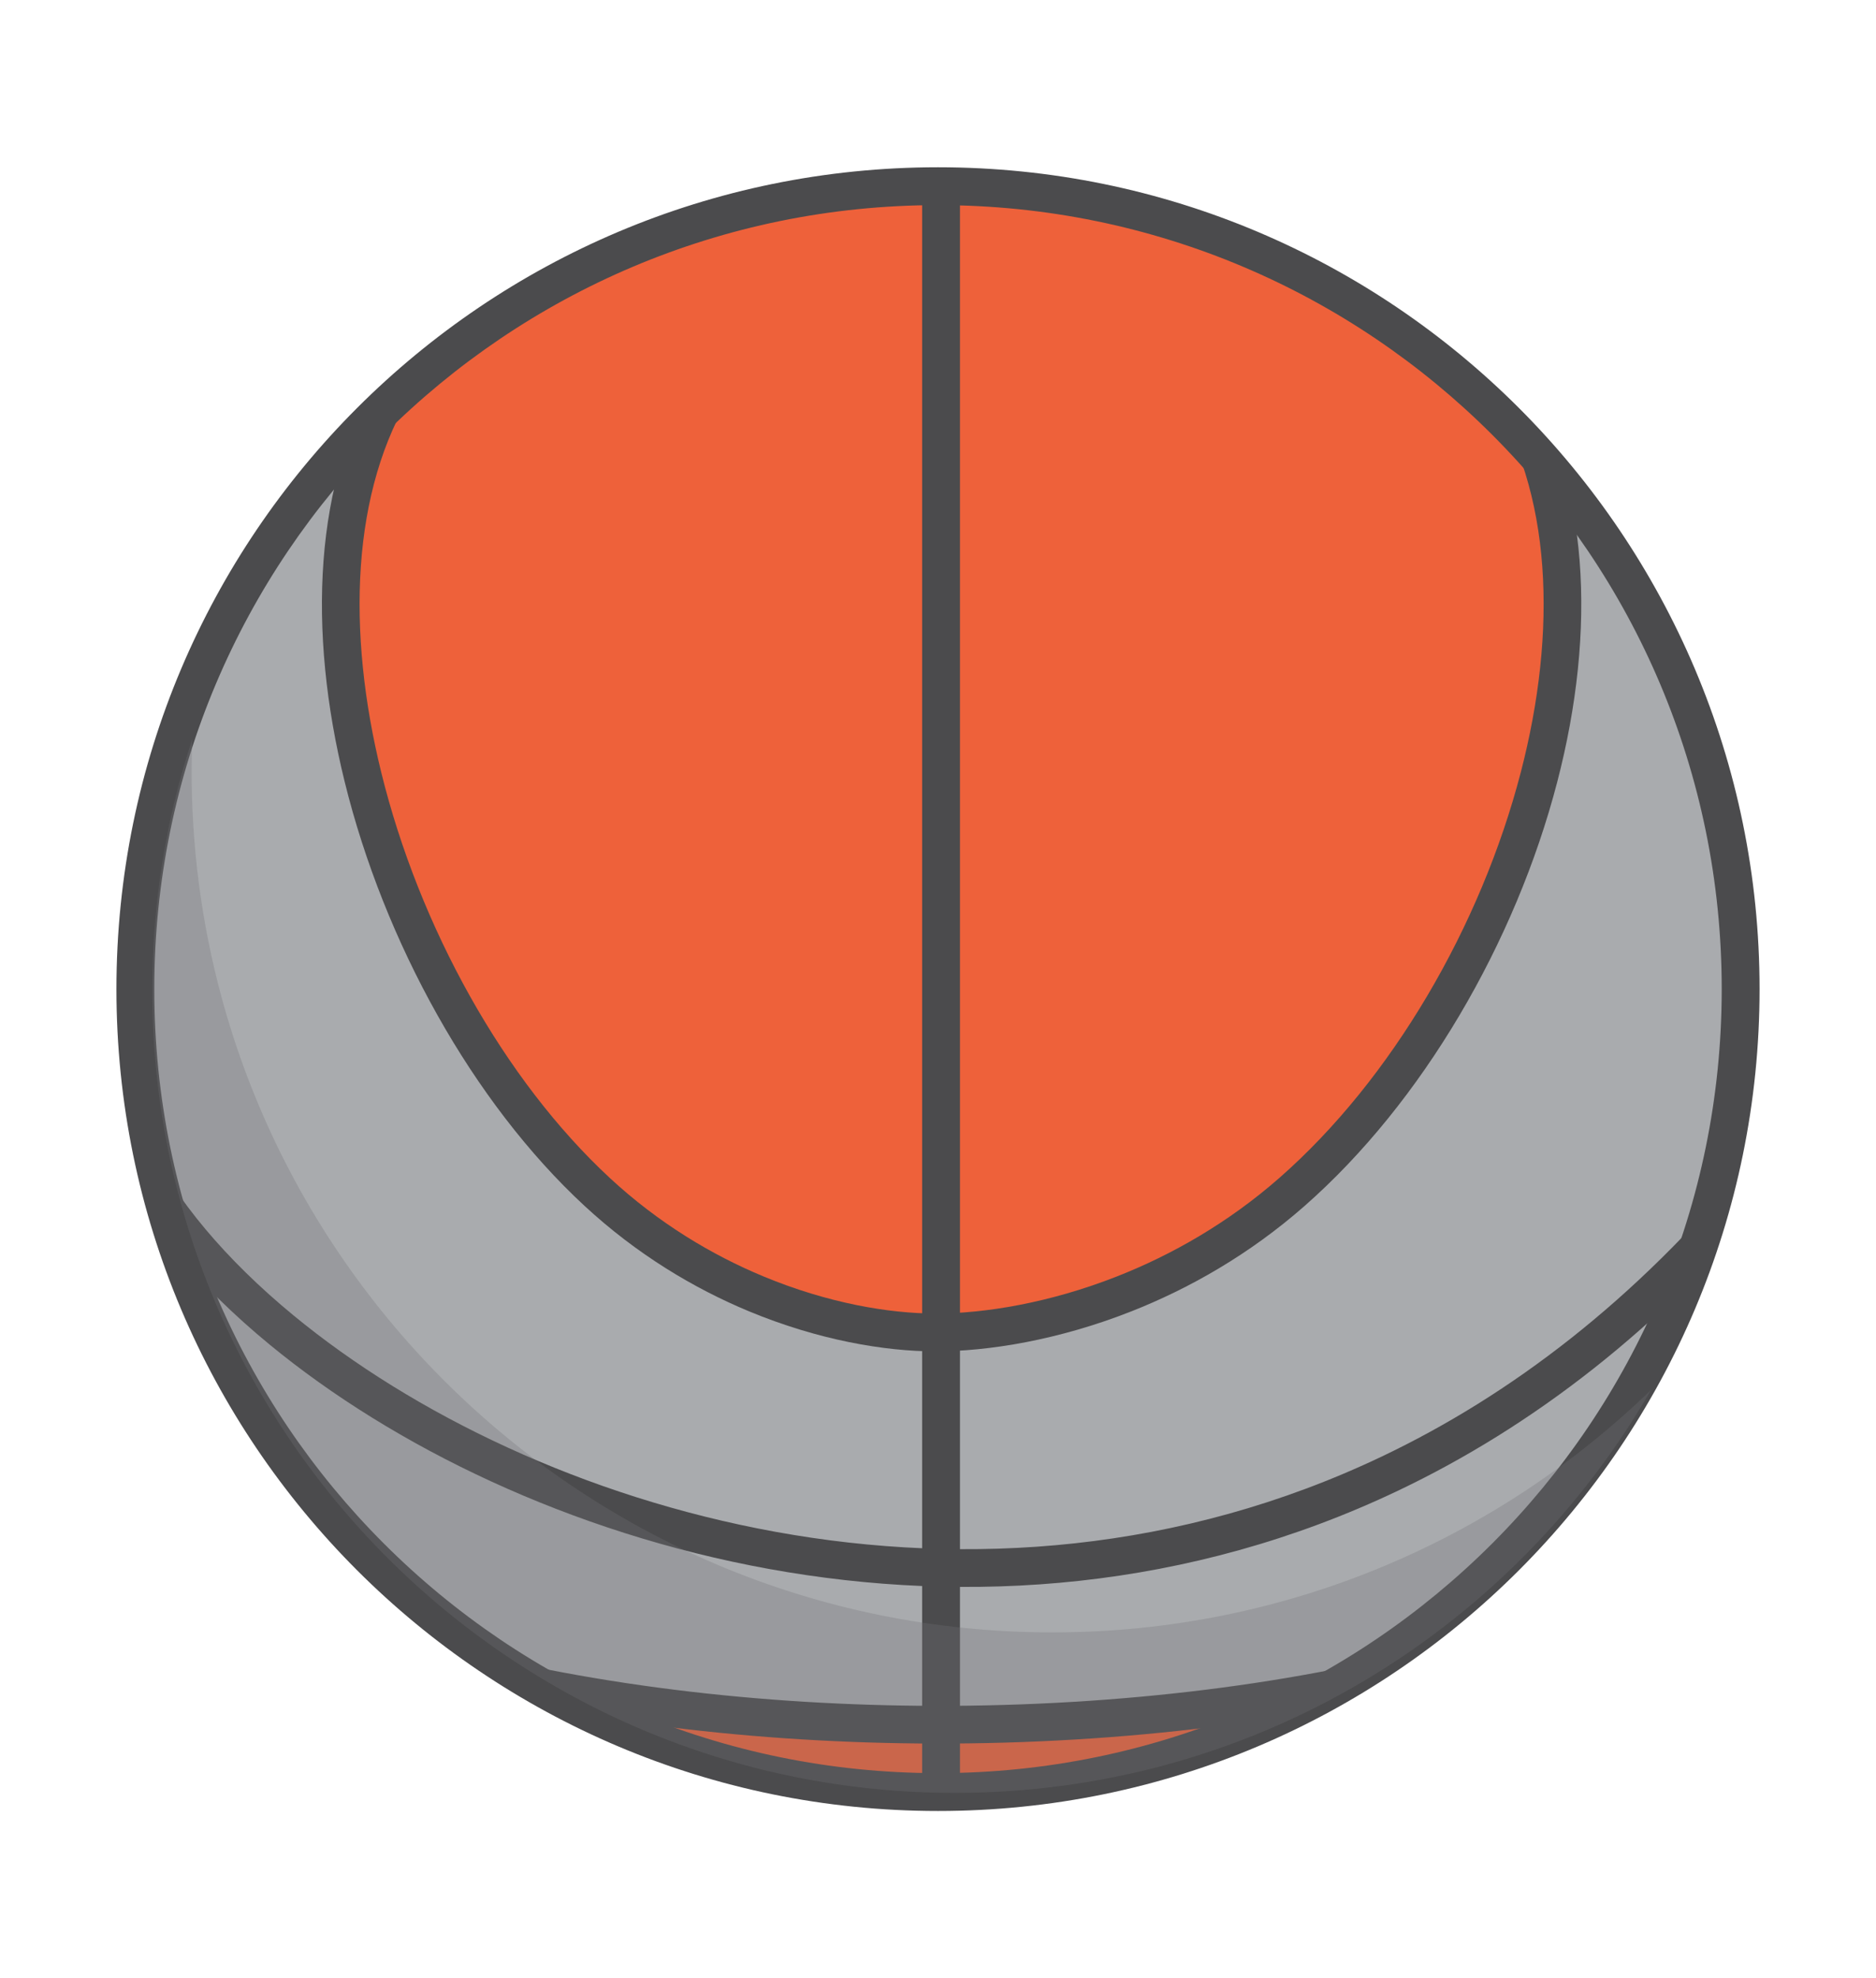 <?xml version="1.0" encoding="utf-8"?>
<!-- Generator: Adobe Illustrator 24.0.1, SVG Export Plug-In . SVG Version: 6.00 Build 0)  -->
<svg version="1.0" xmlns="http://www.w3.org/2000/svg" xmlns:xlink="http://www.w3.org/1999/xlink" x="0px" y="0px"
	 viewBox="0 0 242.222 255.333" enable-background="new 0 0 242.222 255.333" xml:space="preserve">
<g id="background">
	<g>
		
			<ellipse transform="matrix(0.707 -0.707 0.707 0.707 -54.801 123.031)" fill-rule="evenodd" clip-rule="evenodd" fill="#EE613A" cx="121.111" cy="127.667" rx="103.634" ry="103.634"/>
		<g>
			<defs>
				
					<ellipse id="SVGID_3_" transform="matrix(0.707 -0.707 0.707 0.707 -54.801 123.031)" cx="121.111" cy="127.667" rx="103.634" ry="103.634"/>
			</defs>
			<clipPath id="SVGID_2_">
				<use xlink:href="#SVGID_3_"  overflow="visible"/>
			</clipPath>
			<g clip-path="url(#SVGID_2_)">
				<polygon fill-rule="evenodd" clip-rule="evenodd" fill="#A9ABAE" points="11.124,190.094 61.647,221.353 111.081,222.08 
					150.7,220.989 184.139,218.809 227.03,183.914 238.661,95.953 201.223,49.428 201.95,75.598 194.316,114.853 171.418,149.748 
					140.885,169.012 116.169,172.283 97.269,167.195 71.824,148.657 55.469,125.759 46.018,97.771 43.836,72.691 46.745,39.251 
					-5.596,82.141 				"/>
				<rect x="119.062" y="2.896" fill-rule="evenodd" clip-rule="evenodd" fill="#4B4B4D" width="4.886" height="238.673"/>
				<path fill-rule="evenodd" clip-rule="evenodd" fill="#4B4B4D" d="M192.007,50.501c8.482,12.826,9.072,31.028,4.346,49.202
					c-5.162,19.856-16.639,39.575-31.134,52.302c-6.65,5.84-13.918,9.954-20.947,12.723c-8.781,3.458-17.168,4.811-23.51,4.811
					v4.886c6.848,0,15.876-1.449,25.285-5.156c7.5-2.954,15.262-7.351,22.378-13.6c15.215-13.359,27.247-33.997,32.641-54.745
					c5.051-19.425,4.312-39.041-4.994-53.114L192.007,50.501z"/>
				<path fill-rule="evenodd" clip-rule="evenodd" fill="#4B4B4D" d="M49.235,47.867c-8.811,14.056-9.513,33.64-4.734,53.028
					c5.11,20.731,16.517,41.363,30.945,54.726c6.766,6.266,14.135,10.671,21.253,13.628c8.951,3.72,17.544,5.175,24.062,5.175
					v-4.886c-5.987,0-13.903-1.348-22.193-4.792c-6.657-2.765-13.534-6.871-19.82-12.694
					c-13.736-12.723-24.617-32.449-29.514-52.321c-4.488-18.21-3.93-36.443,4.122-49.288L49.235,47.867z"/>
				<path fill-rule="evenodd" clip-rule="evenodd" fill="#4B4B4D" d="M14.575,149.303c3.903,8.197,10.918,16.573,20.239,24.245
					c15.979,13.152,38.859,24.316,64.494,28.962c25.667,4.652,54.118,2.79,81.212-10.112c17.209-8.194,33.864-20.845,48.897-39.109
					l-3.76-3.091c-14.534,17.657-30.621,29.882-47.235,37.792c-26.093,12.425-53.51,14.214-78.254,9.73
					c-24.777-4.491-46.862-15.256-62.262-27.932c-8.757-7.208-15.315-15.01-18.922-22.583L14.575,149.303z"/>
				<path fill-rule="evenodd" clip-rule="evenodd" fill="#4B4B4D" d="M55.23,216.909c21.297,5.747,44.87,8.249,67.596,8.131
					c24.636-0.129,48.299-3.343,67.014-8.848l-1.373-4.675c-18.309,5.385-41.493,8.53-65.661,8.656
					c-22.295,0.116-45.421-2.339-66.317-7.977L55.23,216.909z"/>
			</g>
		</g>
		<path fill-rule="evenodd" clip-rule="evenodd" fill="#4B4B4D" d="M121.111,228.858c27.944,0,53.243-11.327,71.554-29.637
			c18.31-18.311,29.637-43.611,29.637-71.554c0-27.944-11.327-53.243-29.637-71.554c-18.311-18.31-43.61-29.637-71.554-29.637
			c-27.943,0-53.243,11.327-71.554,29.637c-18.31,18.311-29.637,43.61-29.637,71.554c0,27.943,11.327,53.243,29.637,71.554
			C67.868,217.531,93.168,228.858,121.111,228.858L121.111,228.858z M196.119,202.675c-19.196,19.195-45.716,31.07-75.008,31.07
			c-29.291,0-55.811-11.874-75.008-31.07c-19.196-19.196-31.07-45.717-31.07-75.008c0-29.292,11.874-55.812,31.07-75.008
			c19.196-19.195,45.717-31.07,75.008-31.07c29.292,0,55.812,11.874,75.008,31.07c19.195,19.196,31.07,45.716,31.07,75.008
			C227.189,156.958,215.314,183.478,196.119,202.675z"/>
		<path opacity="0.29" fill-rule="evenodd" clip-rule="evenodd" fill="#727376" d="M213.178,179.391
			c-17.89,31.088-51.443,52.019-89.886,52.019c-57.236,0-103.635-46.398-103.635-103.634c0-11.318,1.821-22.209,5.175-32.405
			c-0.051,1.391-0.087,2.788-0.087,4.193c0,61.375,49.754,111.13,111.13,111.13C165.92,210.694,193.176,198.765,213.178,179.391z"/>
	</g>
</g>
<g id="Vexels">
</g>
<g id="Layer_3">
</g>
</svg>
